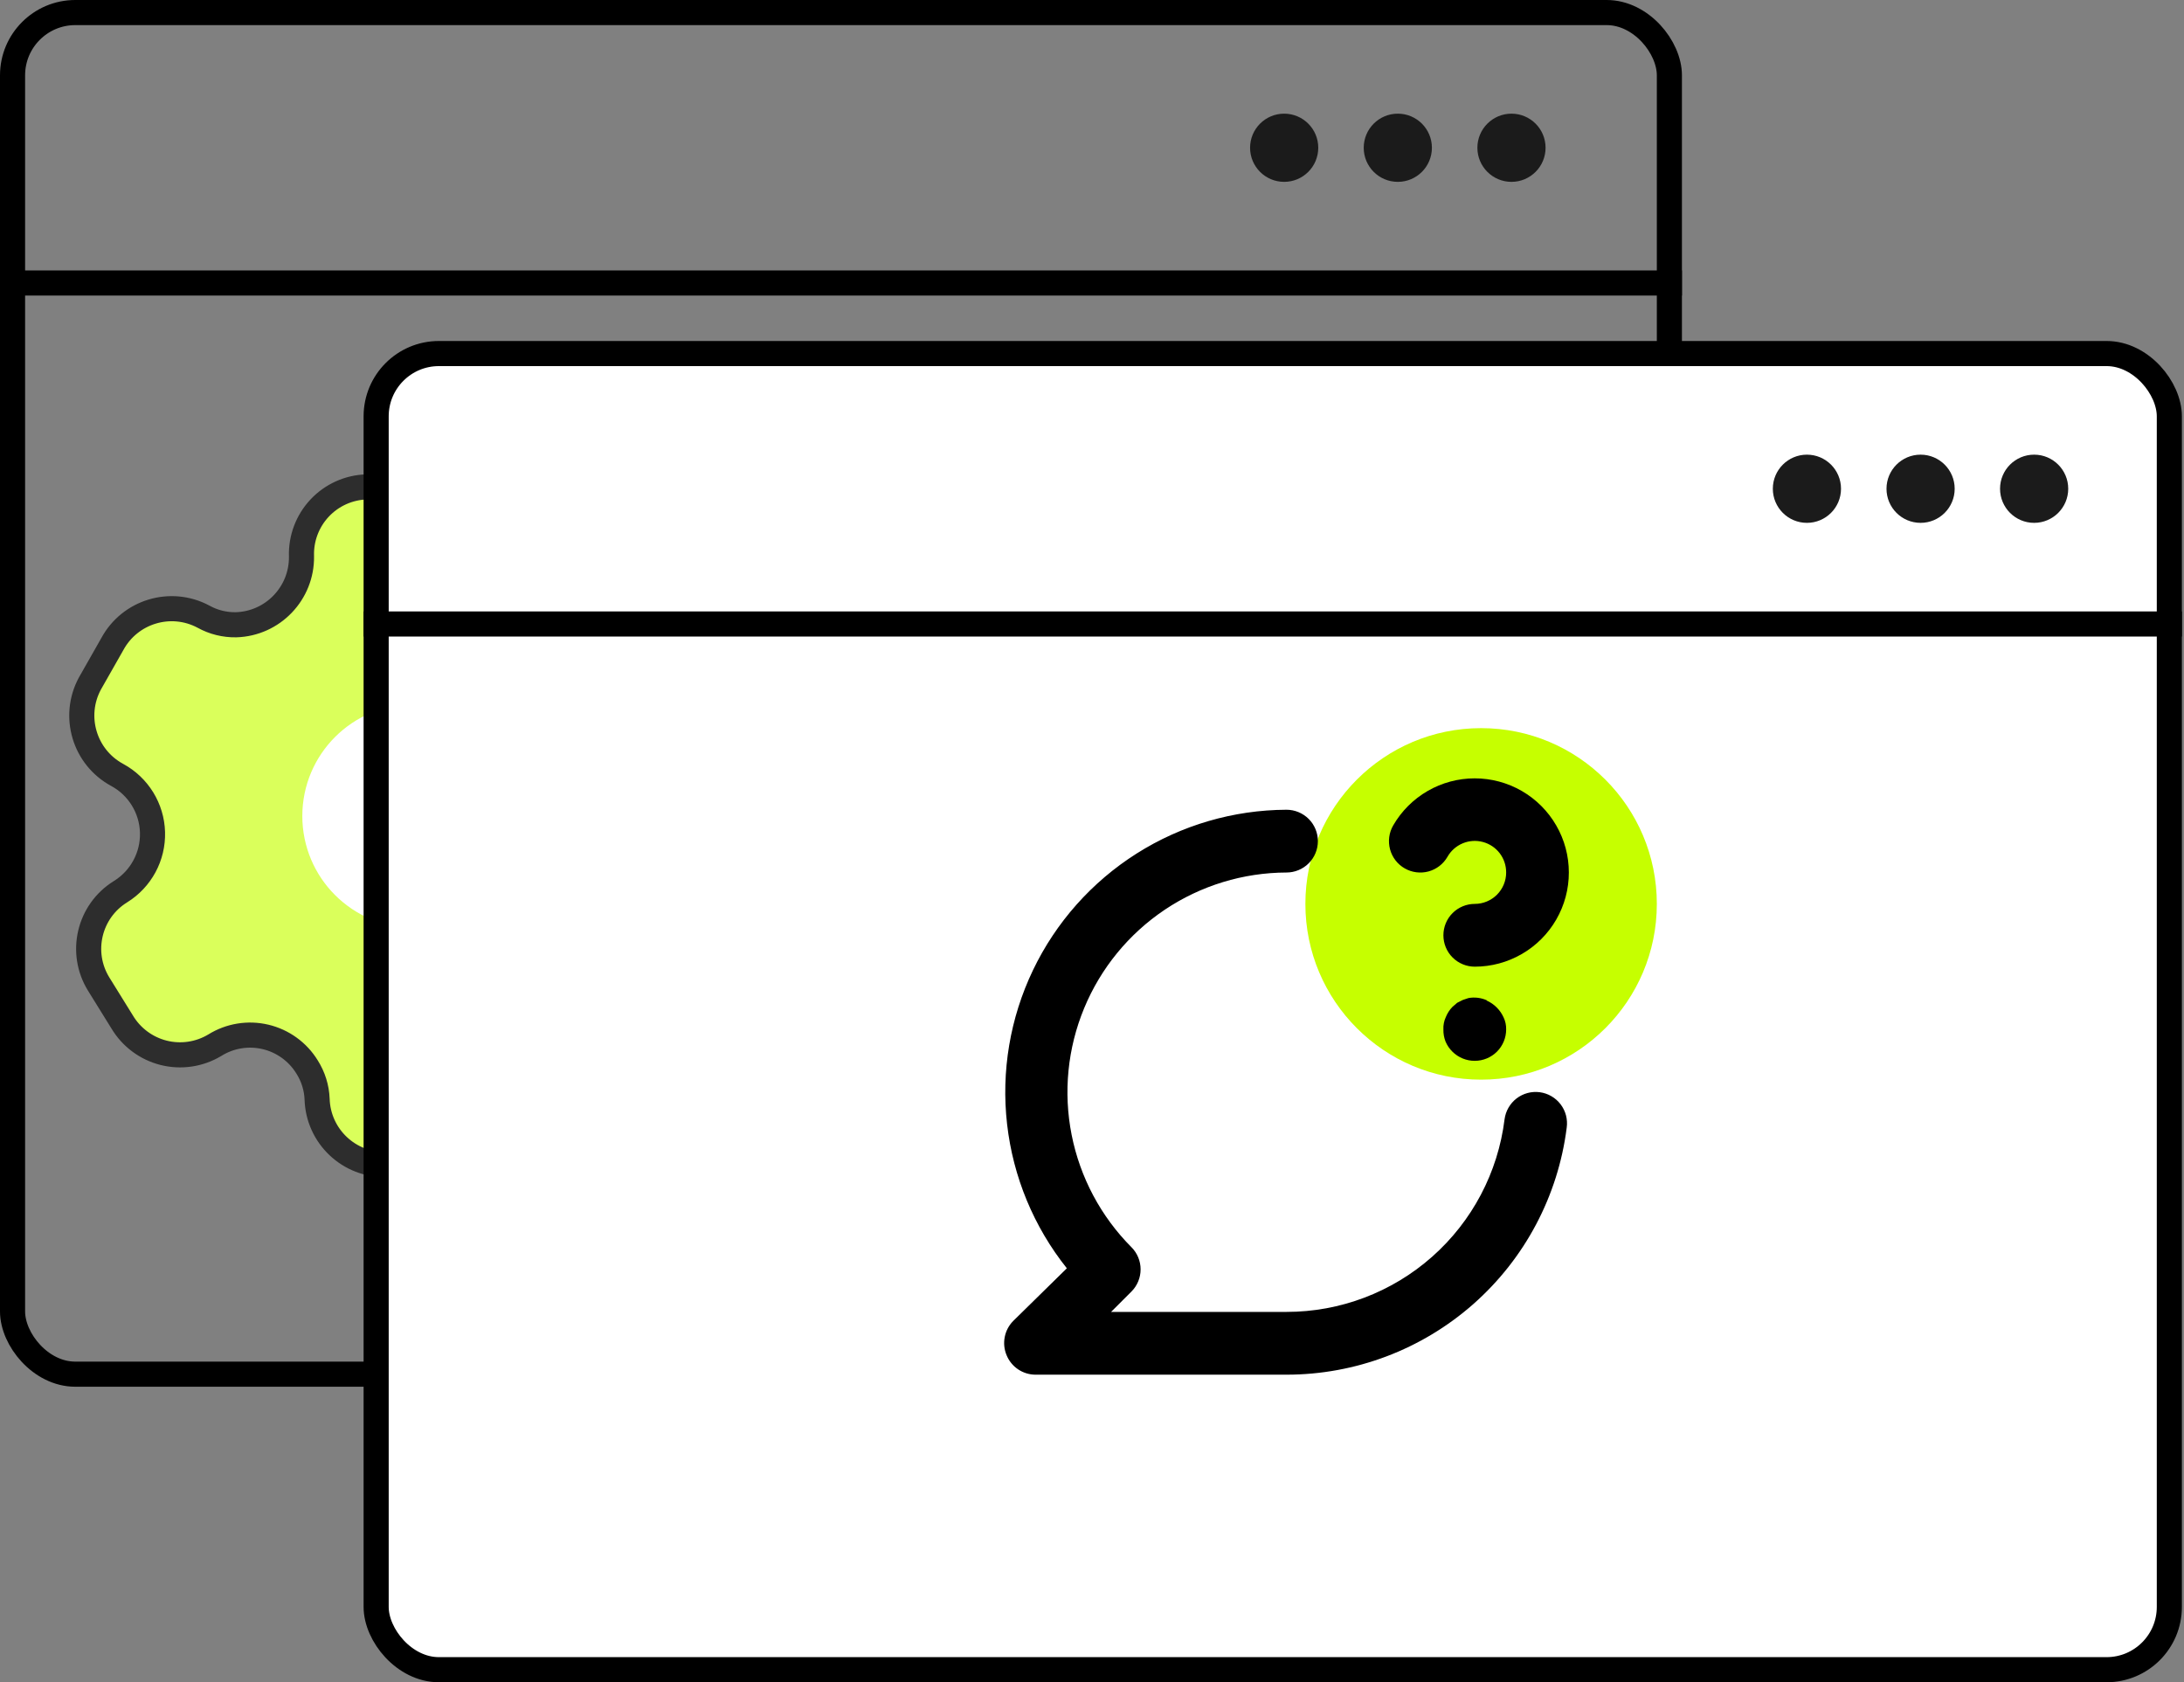 <svg width="87" height="67" viewBox="0 0 87 67" fill="none" xmlns="http://www.w3.org/2000/svg">
<rect x="0" y="0" width="87" height="67" fill="#808080" stroke="none"/>
<rect x="0.5" y="0.5" width="66" height="54.23" rx="2.5" stroke="black"/>
<path fill-rule="evenodd" clip-rule="evenodd" d="M27.83 26.515L26.912 25.025C26.135 23.763 24.483 23.369 23.22 24.143C22.619 24.521 21.892 24.645 21.2 24.486C20.508 24.328 19.907 23.901 19.53 23.299C19.287 22.917 19.15 22.477 19.132 22.024C19.132 21.298 18.837 20.603 18.316 20.097C17.795 19.592 17.091 19.319 16.365 19.34L14.604 19.392C13.893 19.413 13.22 19.716 12.733 20.235C12.246 20.754 11.986 21.445 12.01 22.156C12.032 23.625 10.87 24.84 9.402 24.883C8.949 24.891 8.502 24.78 8.106 24.56C6.799 23.862 5.174 24.353 4.472 25.657L3.579 27.227C2.879 28.53 3.363 30.155 4.664 30.861C5.509 31.317 6.047 32.188 6.075 33.148C6.103 34.108 5.617 35.009 4.8 35.514C3.545 36.29 3.156 37.936 3.93 39.192L4.862 40.695C5.227 41.31 5.822 41.755 6.515 41.93C7.208 42.105 7.942 41.997 8.555 41.629C9.158 41.253 9.885 41.134 10.576 41.297C11.267 41.461 11.864 41.893 12.234 42.498C12.476 42.881 12.614 43.321 12.632 43.773C12.675 45.257 13.913 46.424 15.396 46.38L17.157 46.329C18.635 46.285 19.801 45.055 19.765 43.577C19.74 42.863 20.002 42.17 20.492 41.651C20.981 41.131 21.658 40.829 22.372 40.812C22.823 40.811 23.269 40.921 23.667 41.134C24.971 41.835 26.595 41.35 27.301 40.05L28.181 38.48C28.522 37.855 28.598 37.12 28.395 36.438C28.191 35.756 27.724 35.183 27.097 34.846C26.47 34.51 26.003 33.937 25.8 33.255C25.596 32.573 25.673 31.838 26.013 31.212C26.234 30.799 26.561 30.452 26.961 30.207C28.21 29.426 28.598 27.786 27.831 26.528L27.83 26.515Z" fill="#DAFF5B" stroke="#2D2D2D" stroke-linecap="round" stroke-linejoin="round"/>
<path d="M16.496 36.203C18.541 36.203 20.198 34.545 20.198 32.501C20.198 30.456 18.541 28.798 16.496 28.798C14.451 28.798 12.793 30.456 12.793 32.501C12.793 34.545 14.451 36.203 16.496 36.203Z" fill="white" stroke="white" stroke-width="1.5" stroke-linecap="round" stroke-linejoin="round"/>
<line x1="-4.37114e-08" y1="11.271" x2="67" y2="11.271" stroke="black"/>
<circle cx="51.155" cy="5.885" r="1.358" fill="#1B1B1B"/>
<circle cx="55.682" cy="5.885" r="1.358" fill="#1B1B1B"/>
<circle cx="60.21" cy="5.885" r="1.358" fill="#1B1B1B"/>
<rect x="14.984" y="14.081" width="71.432" height="52.419" rx="2.5" fill="white" stroke="black"/>
<line x1="14.484" y1="24.852" x2="86.917" y2="24.852" stroke="black"/>
<circle cx="71.979" cy="19.466" r="1.358" fill="#1B1B1B"/>
<circle cx="76.507" cy="19.466" r="1.358" fill="#1B1B1B"/>
<circle cx="81.03" cy="19.466" r="1.358" fill="#1B1B1B"/>
<circle cx="59" cy="36" r="7" fill="#C6FF00"/>
<path d="M55.96 34.587C56.247 34.751 56.587 34.793 56.906 34.707C57.224 34.62 57.495 34.411 57.66 34.125C57.797 33.884 58.009 33.696 58.264 33.589C58.52 33.481 58.803 33.462 59.071 33.534C59.338 33.605 59.574 33.763 59.742 33.983C59.91 34.204 60 34.473 59.998 34.75C59.998 35.081 59.866 35.4 59.632 35.634C59.397 35.868 59.079 36 58.748 36C58.416 36 58.098 36.132 57.864 36.366C57.629 36.6 57.498 36.919 57.498 37.25C57.498 37.581 57.629 37.9 57.864 38.134C58.098 38.368 58.416 38.5 58.748 38.5C59.406 38.5 60.052 38.326 60.622 37.996C61.192 37.667 61.665 37.194 61.994 36.623C62.323 36.053 62.496 35.407 62.495 34.748C62.495 34.09 62.322 33.444 61.992 32.874C61.663 32.304 61.19 31.831 60.62 31.502C60.05 31.173 59.403 31 58.745 31C58.087 31 57.44 31.173 56.87 31.503C56.3 31.832 55.827 32.305 55.498 32.875C55.415 33.018 55.361 33.175 55.34 33.339C55.319 33.502 55.33 33.668 55.373 33.828C55.416 33.987 55.49 34.136 55.59 34.266C55.691 34.397 55.817 34.506 55.96 34.587ZM61.335 43.5C61.007 43.457 60.675 43.547 60.413 43.748C60.151 43.95 59.979 44.247 59.935 44.575C59.673 46.694 58.645 48.644 57.045 50.057C55.445 51.471 53.383 52.251 51.248 52.25H44.26L45.073 51.438C45.306 51.203 45.436 50.886 45.436 50.556C45.436 50.226 45.306 49.909 45.073 49.675C43.854 48.451 43.025 46.895 42.689 45.2C42.353 43.506 42.526 41.751 43.187 40.155C43.847 38.559 44.965 37.194 46.399 36.232C47.834 35.271 49.521 34.755 51.248 34.75C51.579 34.75 51.897 34.618 52.132 34.384C52.366 34.15 52.498 33.831 52.498 33.5C52.498 33.169 52.366 32.85 52.132 32.616C51.897 32.382 51.579 32.25 51.248 32.25C49.134 32.259 47.066 32.863 45.28 33.993C43.494 35.123 42.062 36.733 41.149 38.639C40.236 40.545 39.878 42.67 40.117 44.77C40.355 46.87 41.18 48.86 42.498 50.513L40.36 52.612C40.187 52.788 40.069 53.011 40.023 53.254C39.976 53.496 40.002 53.747 40.098 53.975C40.191 54.203 40.351 54.399 40.555 54.537C40.76 54.675 41.001 54.749 41.248 54.75H51.248C53.987 54.75 56.632 53.751 58.688 51.94C60.743 50.129 62.066 47.63 62.41 44.913C62.433 44.749 62.423 44.583 62.382 44.423C62.34 44.263 62.267 44.114 62.167 43.982C62.067 43.851 61.942 43.741 61.799 43.658C61.657 43.575 61.499 43.522 61.335 43.5ZM59.223 39.837C58.995 39.737 58.743 39.706 58.498 39.75L58.273 39.825L58.048 39.938L57.86 40.1C57.748 40.215 57.659 40.351 57.598 40.5C57.524 40.656 57.489 40.828 57.498 41C57.494 41.167 57.524 41.333 57.585 41.487C57.65 41.638 57.743 41.773 57.86 41.888C57.977 42.003 58.116 42.095 58.268 42.157C58.42 42.219 58.583 42.251 58.748 42.25C59.079 42.25 59.397 42.118 59.632 41.884C59.866 41.65 59.998 41.331 59.998 41C60.002 40.836 59.968 40.673 59.898 40.525C59.763 40.225 59.523 39.984 59.223 39.85V39.837Z" fill="black"/>
</svg>
